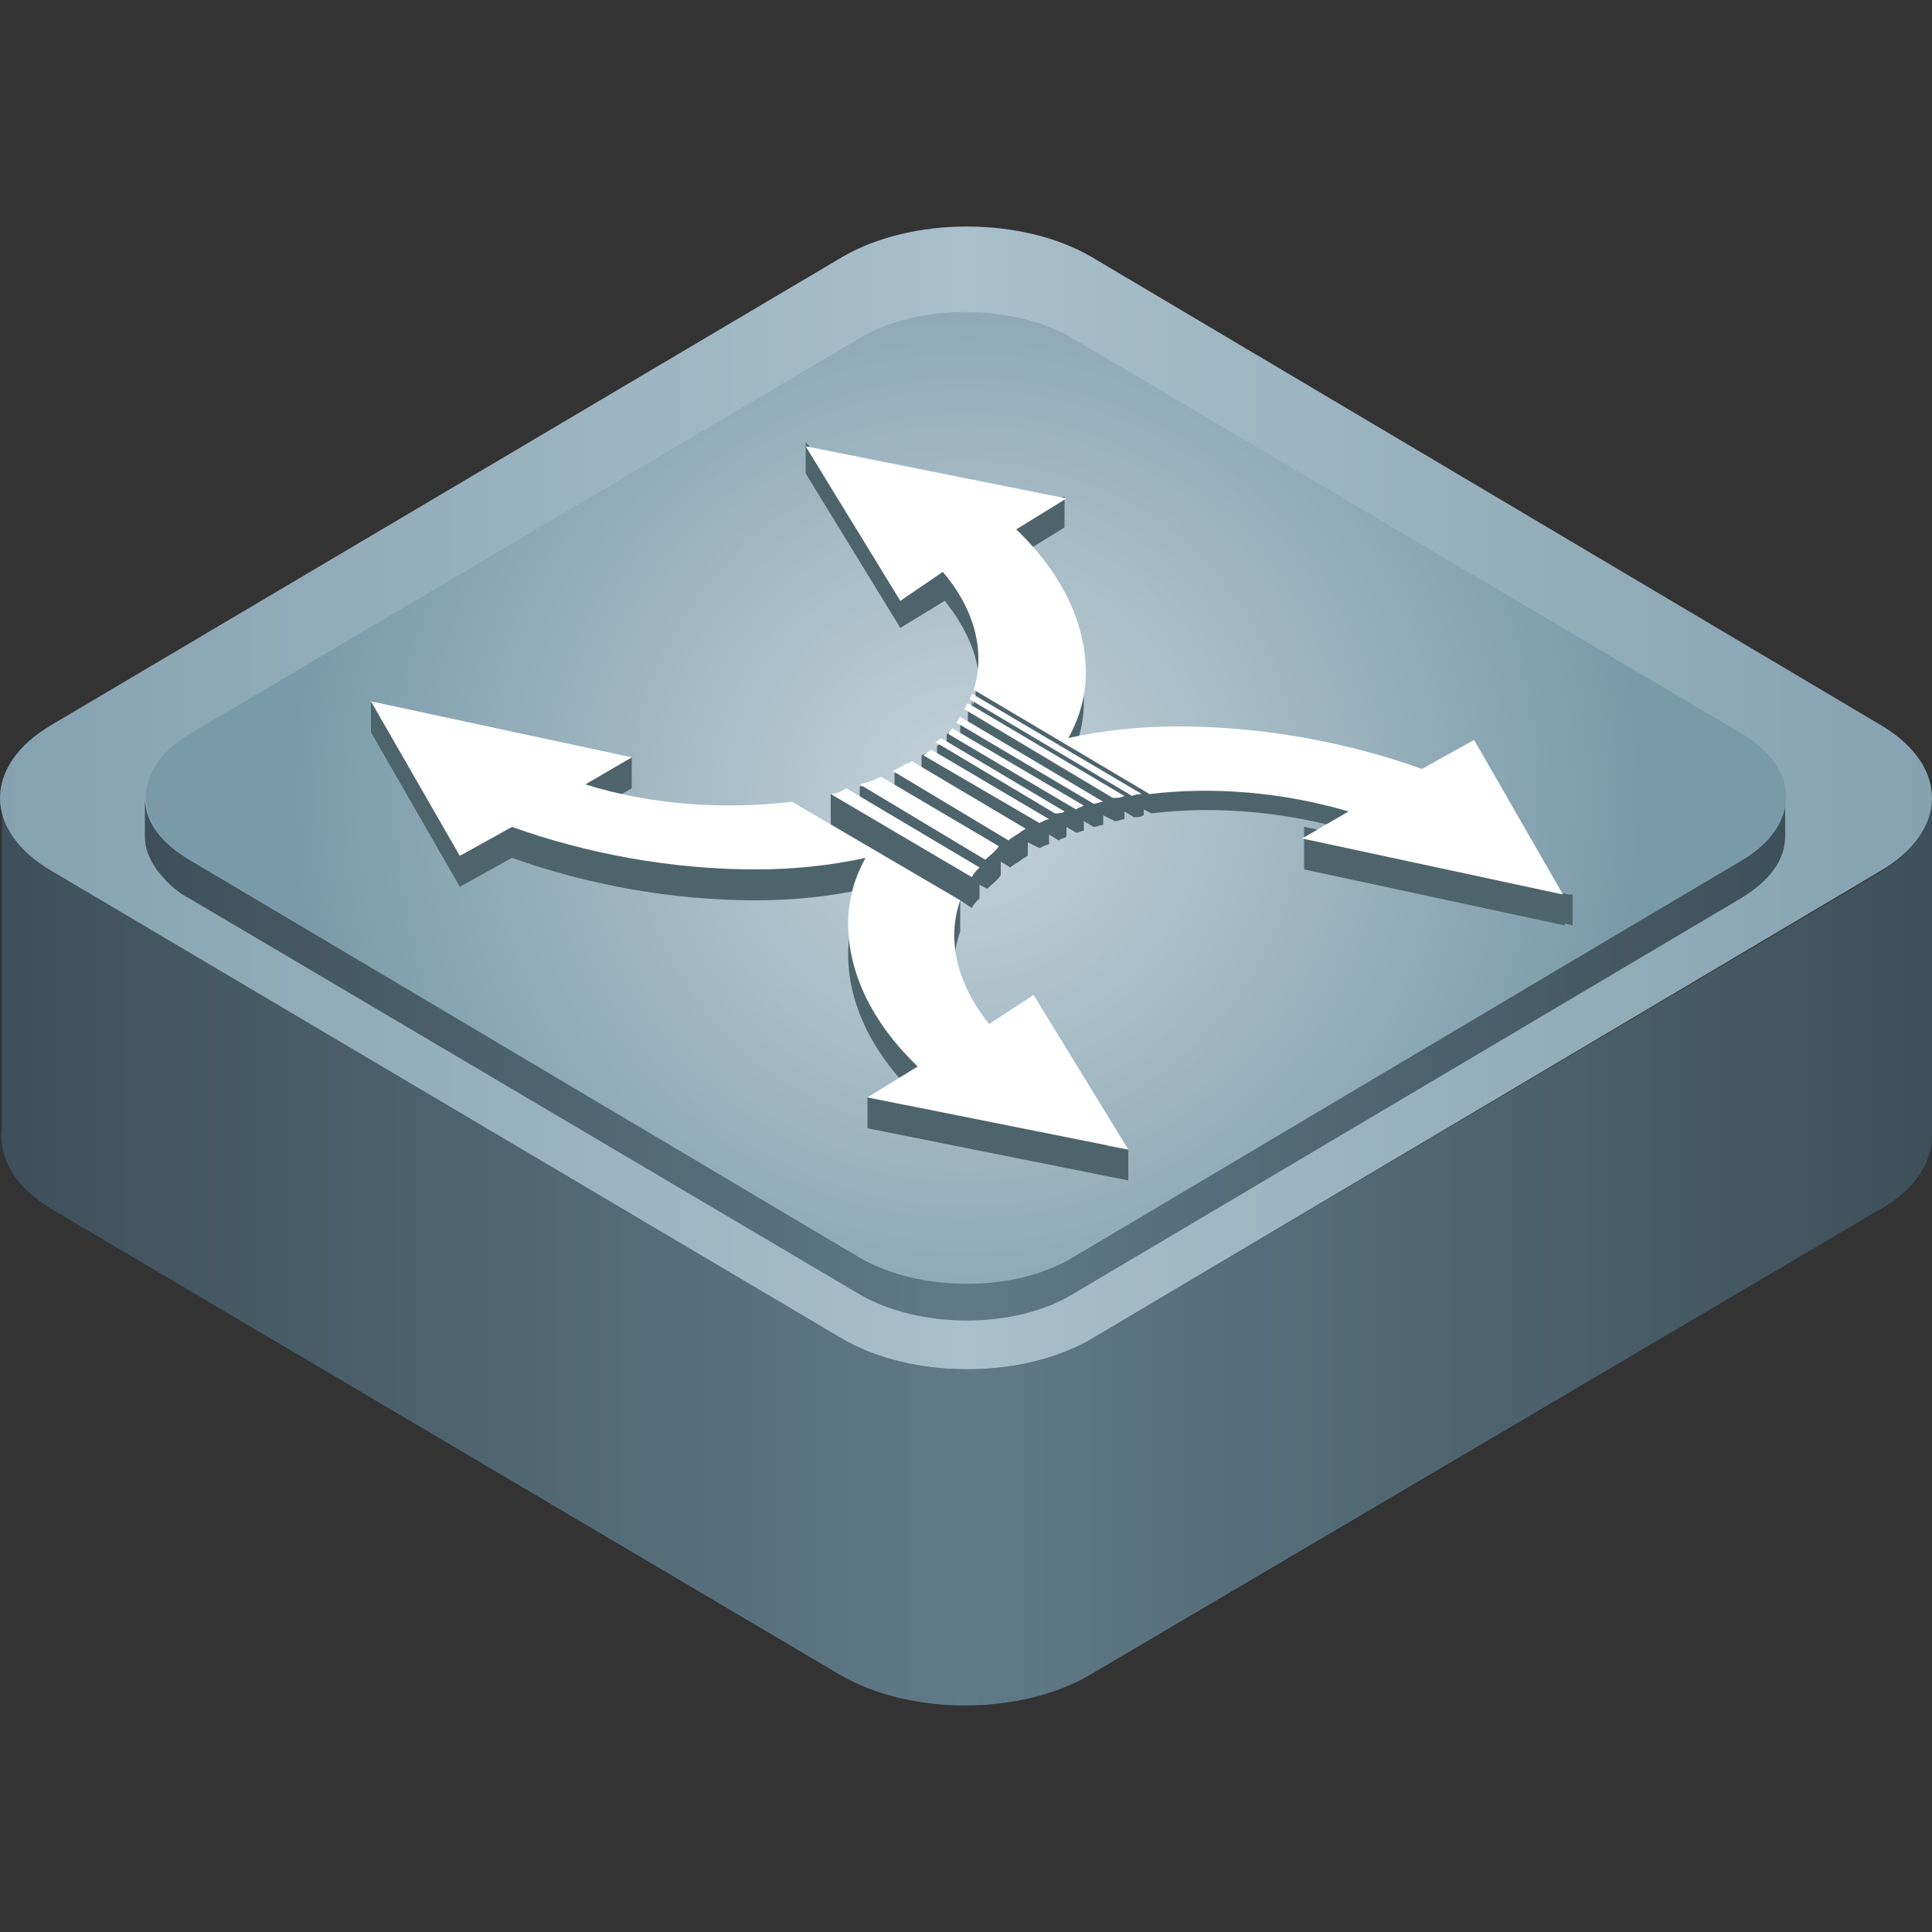 <?xml version="1.0" encoding="utf-8"?>
<!-- Generator: Adobe Illustrator 16.0.0, SVG Export Plug-In . SVG Version: 6.00 Build 0)  -->
<!DOCTYPE svg PUBLIC "-//W3C//DTD SVG 1.1//EN" "http://www.w3.org/Graphics/SVG/1.1/DTD/svg11.dtd">
<svg version="1.1" id="图层_1" xmlns="http://www.w3.org/2000/svg" xmlns:xlink="http://www.w3.org/1999/xlink" x="0px" y="0px"
	 width="100px" height="100px" viewBox="0 0 100 100" style="enable-background:new 0 0 100 100;" xml:space="preserve">
<rect x="0" y="0" width="100" height="100" fill="#333333" stroke="none"/>
<style type="text/css">
<![CDATA[
	.st0{opacity:0;fill:#FFFFFF;}
	.st1{fill:#4E646D;}
	.st2{fill:url(#SVGID_1_);}
	.st3{fill:url(#SVGID_2_);}
	.st4{fill:url(#SVGID_3_);}
	.st5{fill:url(#SVGID_4_);}
	.st6{fill:#FFFFFF;}
]]>
</style>
<rect class="st0" width="100" height="100"/>
<g>
	
		<linearGradient id="SVGID_1_" gradientUnits="userSpaceOnUse" x1="256.07" y1="-308.787" x2="355.999" y2="-308.787" gradientTransform="matrix(1 0 0 -1 -256 -244)">
		<stop  offset="0" style="stop-color:#3D4F5A"/>
		<stop  offset="0.5" style="stop-color:#607A88"/>
		<stop  offset="1" style="stop-color:#3D4F5A"/>
	</linearGradient>
	<path class="st2" d="M100,41.3v17.5c0,1.4-0.9,2.8-2.7,3.8L56.4,86.7c-3.6,2.1-9.3,2.1-12.9,0L2.7,62.6c-2-1.2-2.8-2.7-2.6-4.3
		V41.8c0.2,1.2,1.1,2.4,2.6,3.3l40.9,24.2c3.6,2.1,9.3,2.1,12.9,0l40.9-24.2C99.1,44,100,42.7,100,41.3z"/>
	
		<linearGradient id="SVGID_2_" gradientUnits="userSpaceOnUse" x1="256.001" y1="-285.3" x2="355.999" y2="-285.3" gradientTransform="matrix(1 0 0 -1 -256 -244)">
		<stop  offset="0" style="stop-color:#86A2B1"/>
		<stop  offset="0.5" style="stop-color:#A9BFCB"/>
		<stop  offset="1" style="stop-color:#86A2B1"/>
	</linearGradient>
	<path class="st3" d="M97.3,37.5c3.6,2.1,3.6,5.5,0,7.6L56.5,69.3c-3.6,2.1-9.3,2.1-12.9,0L2.7,45.1c-3.6-2.1-3.6-5.5,0-7.6
		l40.9-24.2c3.6-2.1,9.3-2.1,12.9,0L97.3,37.5z"/>
	
		<linearGradient id="SVGID_3_" gradientUnits="userSpaceOnUse" x1="263.499" y1="-298.825" x2="348.399" y2="-298.825" gradientTransform="matrix(1 0 0 -1 -256 -244)">
		<stop  offset="0" style="stop-color:#3D4F5A"/>
		<stop  offset="0.5" style="stop-color:#607A88"/>
		<stop  offset="1" style="stop-color:#3D4F5A"/>
	</linearGradient>
	<path class="st4" d="M92.4,41.3v2c0,1.2-0.8,2.3-2.3,3.2L55.5,67c-3,1.8-7.9,1.8-11,0L9.8,46.5c-0.8-0.4-1.3-1-1.7-1.5
		c-0.4-0.6-0.6-1.1-0.6-1.7v-2l0,0c0,1.2,0.8,2.3,2.3,3.2L44.5,65c3,1.8,7.9,1.8,11,0l34.7-20.5C91.7,43.6,92.4,42.4,92.4,41.3
		L92.4,41.3z"/>
	
		<radialGradient id="SVGID_4_" cx="306" cy="-285.3" r="34.889" gradientTransform="matrix(1 0 0 -1 -256 -244)" gradientUnits="userSpaceOnUse">
		<stop  offset="0" style="stop-color:#C4D3DB"/>
		<stop  offset="1" style="stop-color:#7B9AA9"/>
	</radialGradient>
	<path class="st5" d="M90.2,38c3,1.8,3,4.7,0,6.5L55.5,65.1c-3,1.8-7.9,1.8-11,0L9.8,44.5c-3-1.8-3-4.7,0-6.5l34.7-20.5
		c3-1.8,7.9-1.8,11,0L90.2,38z"/>
	<g>
		<path class="st1" d="M81.2,46.3L79.7,46l-3.5-6.1l-2.7,1.5c-3.9-1.4-8.3-2.2-12.6-2.2c-1.3,0-2.5,0.1-3.7,0.2l-1.5-0.9
			c0.3-0.7,0.4-1.5,0.4-2.2c0-2.5-1.2-5.1-3.6-7.4l2.6-1.6v-1.6l-2.8,1l-8.7-1.8l-1.9-2v1.6l4.9,8l2.3-1.4c1.2,1.5,1.8,3,1.8,4.5
			l-0.2,0v0.5l-0.1,0v-0.1l0,0l0,0v0l0,0v0.5l-0.1-0.2v0.3l0.1,0v0.2l-0.1-0.1v-0.1l-0.2,0v0.9l-0.2-0.1v-0.2l-0.2,0.1v0.7L49.3,38
			v-0.3l-0.1,0.2L49,38v0.7l-0.3-0.2v-0.2l0,0.2l0,0l0,0v0l-0.2,0.1v0.8l-0.3-0.2v-0.3L47.9,39l-0.2,0.1v1.2H48l0.9,0.6l-0.8-0.5
			c-0.1,0.1-0.2,0.2-0.3,0.3l-0.6-0.3v-0.9L47,40l-0.7,0v1.4L45.6,41v-0.8l-0.6,0.5l-0.5,0v1.2l-0.7-0.4v-0.6l-0.2,0.2l-0.6,0V43
			h0.4l0,0.1l2,1l4.2,2.5L48.3,47l0,0.4l-3.4-2l0.2-0.9l-0.4-0.4L43,43.8L42.8,44l0,0.2L41,43.1c-3.4,0.4-7.2,0.2-10.7-0.9l2.4-1.4
			v-1.6l-2.6,1l-9.4-2l-1.5-1.9v1.6l4.6,8l2.7-1.5c3.9,1.4,8.3,2.2,12.6,2.2c2,0,3.9-0.2,5.7-0.6c-0.6,1.1-0.9,2.2-0.9,3.4
			c0,2.5,1.2,5.1,3.6,7.4l-0.6,0.4l-2-0.4v1.6l13.5,2.7v-1.6l-1.1-0.2l-3.8-6.1l-2.3,1.4c-1.7-2.1-2.2-4.4-1.5-6.4v-1.6l0.6,0.4
			c0.1-0.2,0.2-0.3,0.4-0.5v-0.7l0.4,0.2c0.2-0.2,0.5-0.4,0.7-0.7v-0.7l0.5,0.3c0.2-0.2,0.5-0.3,0.7-0.5c0.1,0,0.1-0.1,0.2-0.1v-0.7
			l0.6,0.3c0.2-0.1,0.4-0.2,0.5-0.2v-0.5l0.5,0.3c0.1-0.1,0.3-0.1,0.4-0.2v-0.5l0.5,0.3c0.1,0,0.3-0.1,0.4-0.1v-0.5l0.5,0.3
			c0.2,0,0.3-0.1,0.5-0.1v-0.5l0.6,0.3c0.2,0,0.4-0.1,0.5-0.1v-0.4l0.5,0.3c0.2,0,0.3,0,0.5-0.1v-0.3l0.4,0.2
			c3.3-0.4,6.9-0.1,10.3,0.9l-0.4,0.2l-2-0.4V45l13.5,2.9l0-0.1l0.4,0.1V46.3z"/>
		<polygon class="st1" points="50.3,35.9 50.3,36.1 50.4,36.1 		"/>
		<polygon class="st1" points="49.7,37.1 49.7,37.3 49.8,37.3 		"/>
	</g>
	<g>
		<path class="st6" d="M59.1,41.1l-8.8-5.2c0,0.1-0.1,0.2-0.1,0.3l8.4,5C58.8,41.1,59,41.1,59.1,41.1z"/>
		<path class="st6" d="M58.2,41.2l-8.1-4.8c-0.1,0.1-0.1,0.2-0.2,0.3l7.7,4.6C57.8,41.3,58,41.3,58.2,41.2z"/>
		<path class="st6" d="M49.7,37.1c-0.1,0.1-0.1,0.2-0.2,0.3l7.1,4.2c0.2,0,0.3-0.1,0.5-0.1L49.7,37.1z"/>
		<path class="st6" d="M56.1,41.7l-6.8-4c-0.1,0.1-0.2,0.2-0.2,0.3l6.6,3.9C55.8,41.8,55.9,41.8,56.1,41.7z"/>
		<path class="st6" d="M55.1,42l-6.4-3.8c-0.1,0.1-0.2,0.2-0.3,0.2l6.2,3.7C54.8,42.1,55,42.1,55.1,42z"/>
		<path class="st6" d="M48.2,38.8c-0.1,0.1-0.3,0.2-0.4,0.3l6,3.5c0.2-0.1,0.4-0.2,0.5-0.2L48.2,38.8z"/>
		<path class="st6" d="M52.2,43.5c0.2-0.2,0.5-0.3,0.7-0.5c0.1,0,0.1-0.1,0.2-0.1l-5.9-3.5c-0.1,0-0.1,0.1-0.2,0.1
			c-0.3,0.1-0.5,0.3-0.8,0.4L52.2,43.5z"/>
		<path class="st6" d="M51,44.5c0.2-0.2,0.5-0.4,0.7-0.7l-6.1-3.6c-0.4,0.2-0.7,0.3-1.1,0.4L51,44.5z"/>
		<path class="st6" d="M43,41.1l7.3,4.3c0.1-0.2,0.2-0.3,0.4-0.5l-6.9-4.1C43.5,41,43.2,41.1,43,41.1z"/>
		<path class="st6" d="M51.2,53c-1.7-2.1-2.2-4.4-1.5-6.4L41,41.5c-3.4,0.4-7.2,0.2-10.7-0.9l2.4-1.4l-13.5-2.9l4.6,8l2.7-1.5
			c3.9,1.4,8.3,2.2,12.6,2.2c2,0,3.9-0.2,5.7-0.6c-0.6,1.1-0.9,2.2-0.9,3.4c0,2.5,1.2,5.1,3.6,7.4l-2.6,1.6l13.5,2.7l-4.9-8L51.2,53
			z"/>
		<path class="st6" d="M48.8,29.6c1.7,2,2.2,4.2,1.6,6.1l9.1,5.4c3.3-0.4,6.9-0.1,10.3,0.9l-2.4,1.4l13.5,2.9l-4.6-8l-2.7,1.5
			c-3.9-1.4-8.3-2.2-12.6-2.2c-2,0-3.9,0.2-5.7,0.6c0.6-1.1,0.9-2.2,0.9-3.4c0-2.5-1.2-5.1-3.6-7.4l2.6-1.6l-13.5-2.7l4.9,8
			L48.8,29.6z"/>
	</g>
</g>
</svg>
